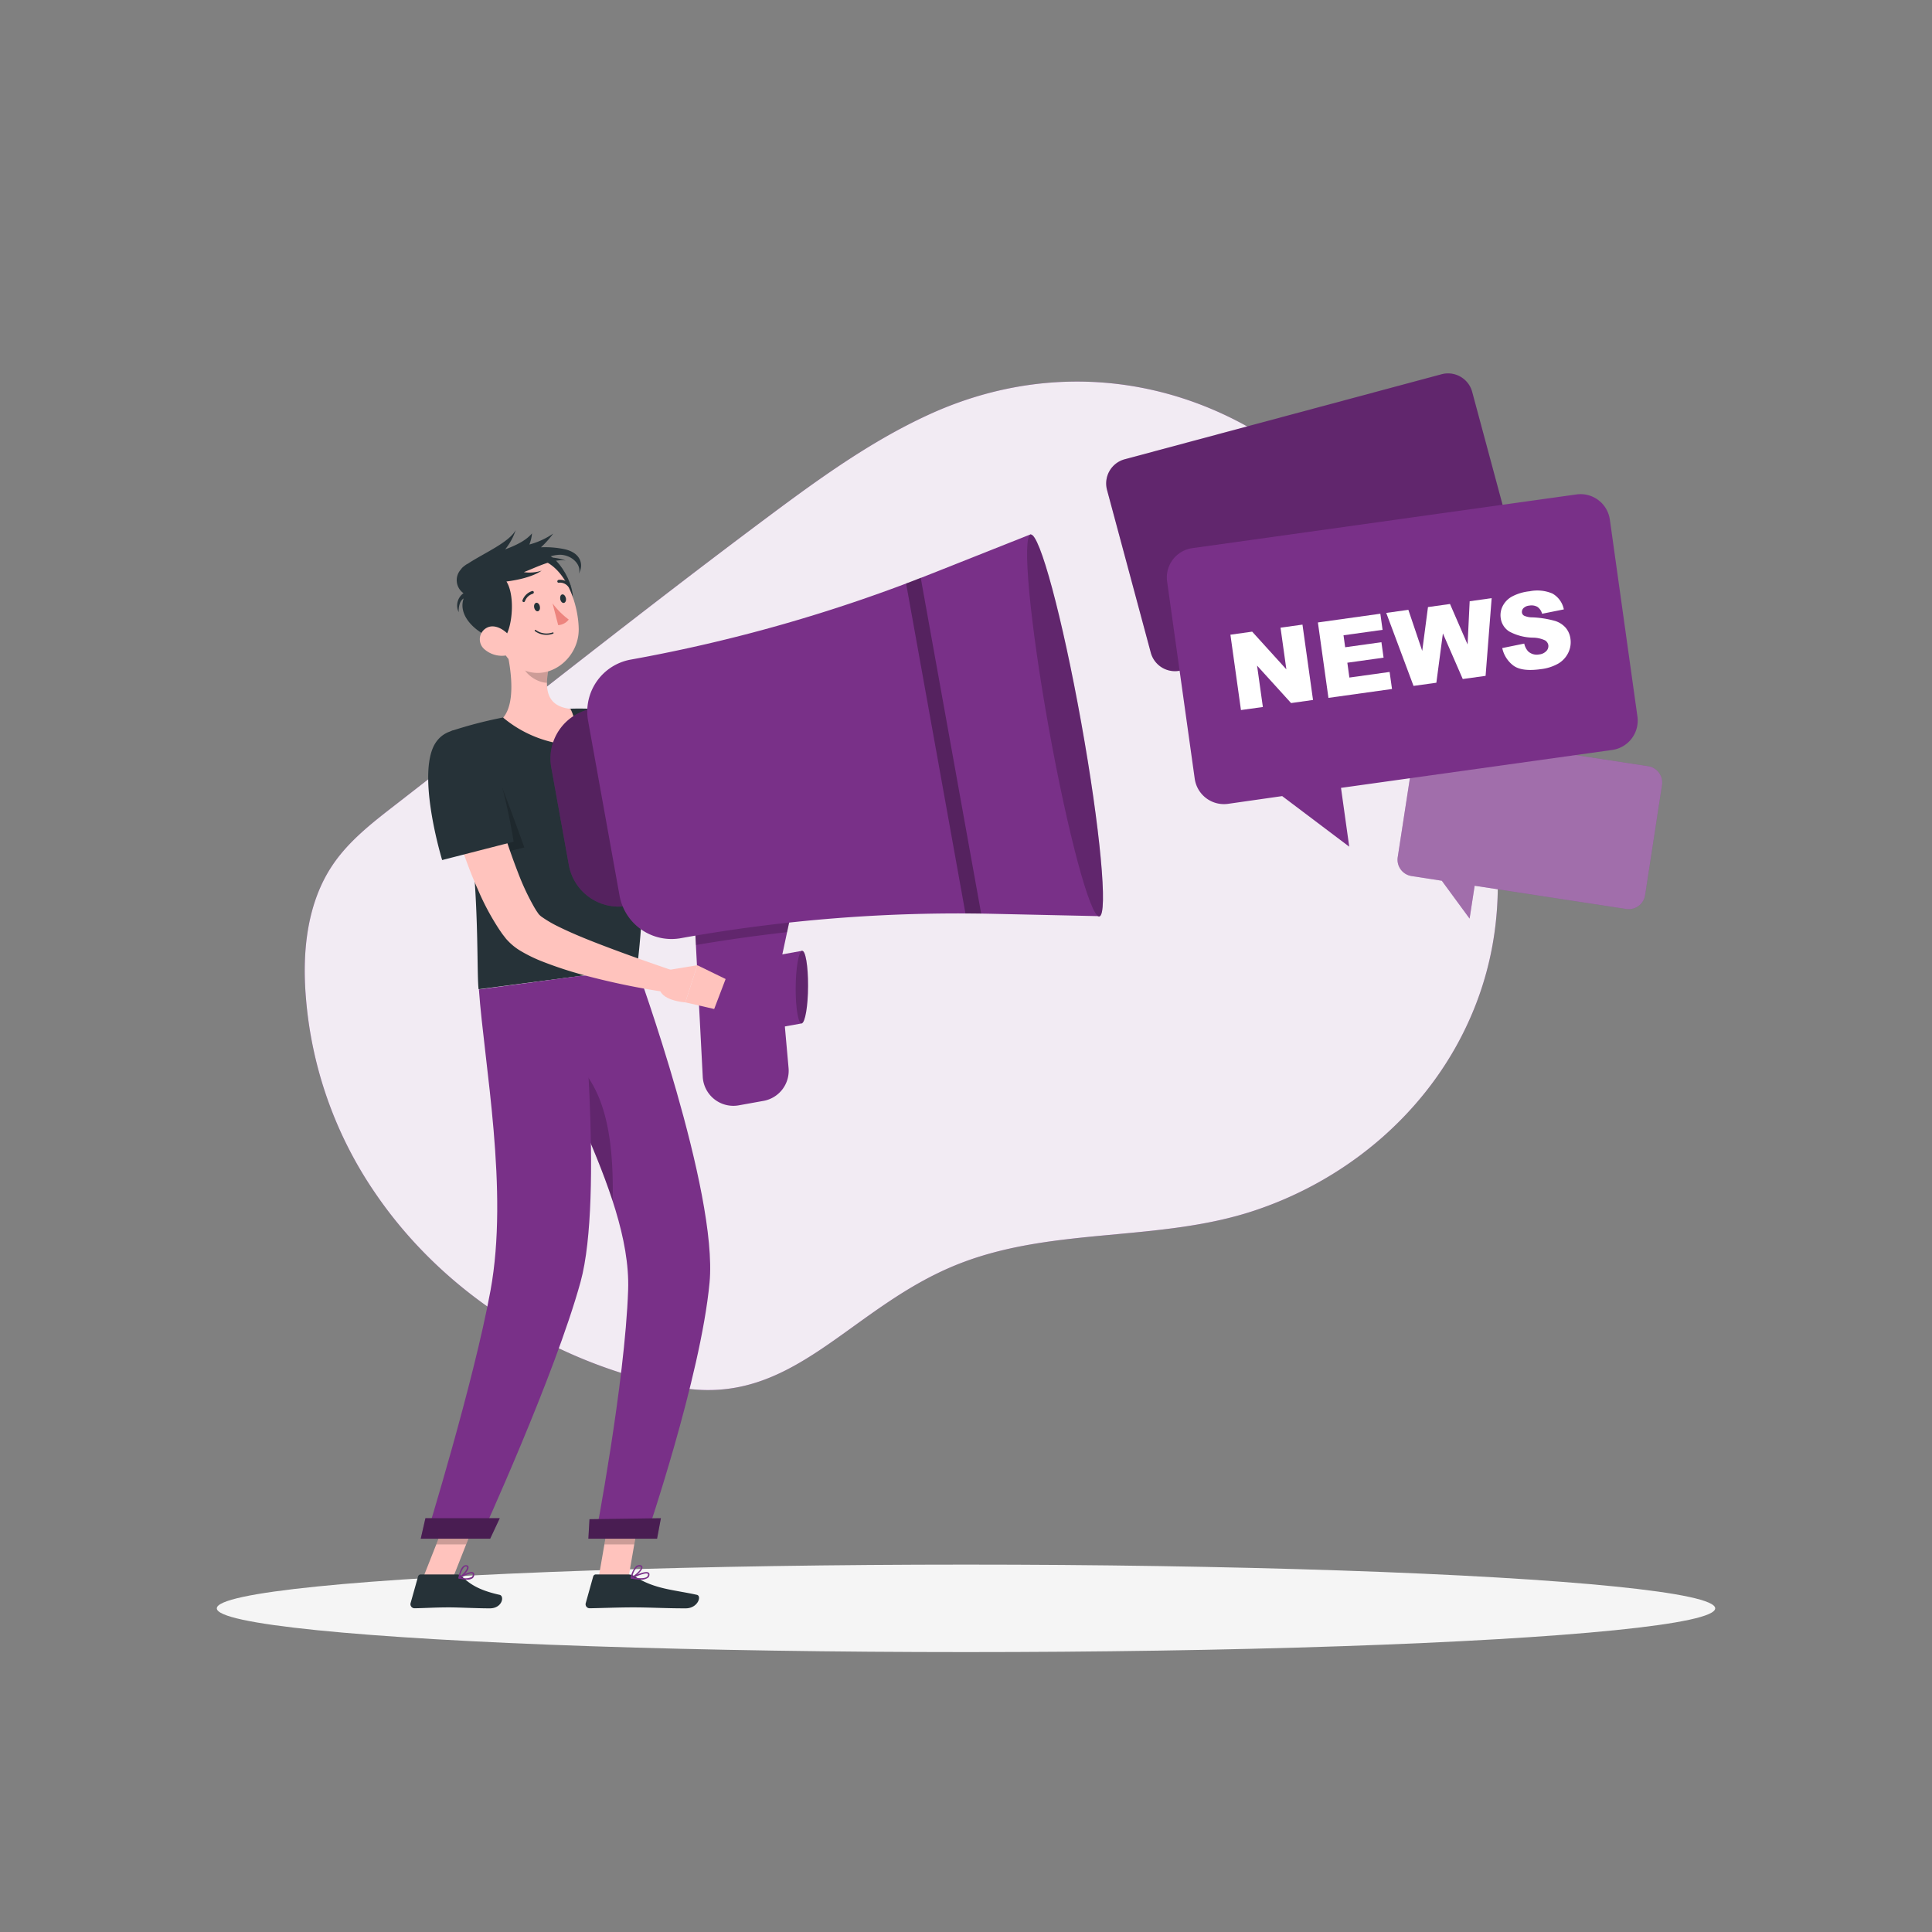 <svg xmlns="http://www.w3.org/2000/svg" viewBox="0 0 500 500"><rect x="0" y="0" width="500" height="500" fill="#808080" stroke="none"/><g id="freepik--background-simple--inject-84"><path d="M97.05,308.69c17.5,25.75,45.88,43.89,77.47,50.16,31,6.17,45.22-21.17,74.87-32.24,24.06-9,50.85-5.25,75.09-13.26,23.13-7.64,43.16-24,54.14-45.92,14.29-28.49,9.89-58.21-1.38-86.74-7-17.66-15.05-34.37-27.75-48.69-28.1-31.71-70.44-42.54-109.32-24.6-14.87,6.85-28.24,16.52-41.36,26.31-32.68,24.38-64.55,49.83-96.78,74.81-5.81,4.51-11.72,9.12-15.86,15.21-6.72,9.88-8,22.55-7,34.47A104.15,104.15,0,0,0,97.05,308.69Z" style="fill:#793088"></path><path d="M97.05,308.69c17.5,25.75,45.88,43.89,77.47,50.16,31,6.17,45.22-21.17,74.87-32.24,24.06-9,50.85-5.25,75.09-13.26,23.13-7.64,43.16-24,54.14-45.92,14.29-28.49,9.89-58.21-1.38-86.74-7-17.66-15.05-34.37-27.75-48.69-28.1-31.71-70.44-42.54-109.32-24.6-14.87,6.85-28.24,16.52-41.36,26.31-32.68,24.38-64.55,49.83-96.78,74.81-5.81,4.51-11.72,9.12-15.86,15.21-6.72,9.88-8,22.55-7,34.47A104.15,104.15,0,0,0,97.05,308.69Z" style="fill:#fff;opacity:0.9"></path></g><g id="freepik--Shadow--inject-84"><ellipse id="freepik--path--inject-84" cx="250" cy="416.24" rx="193.89" ry="11.32" style="fill:#f5f5f5"></ellipse></g><g id="freepik--Character--inject-84"><polygon points="154.92 408.35 162.65 408.35 165.74 390.46 158.01 390.46 154.92 408.35" style="fill:#ffc3bd"></polygon><polygon points="109.49 408.35 117.22 408.35 124.28 390.46 116.55 390.46 109.49 408.35" style="fill:#ffc3bd"></polygon><path d="M118.3,407.46h-9.42a.72.72,0,0,0-.68.52l-1.93,6.87a1.06,1.06,0,0,0,1,1.37c3-.05,5.26-.23,9.07-.23,2.35,0,7.17.25,10.42.25s3.85-3.21,2.54-3.5c-5.88-1.3-8-3.1-9.82-4.81A1.78,1.78,0,0,0,118.3,407.46Z" style="fill:#263238"></path><path d="M162.64,407.46h-8.43a.73.73,0,0,0-.69.52l-1.92,6.87a1.05,1.05,0,0,0,1,1.37c3-.05,7.45-.23,11.27-.23,4.48,0,8.32.25,13.57.25,3.17,0,4.23-3.21,2.92-3.5-6-1.32-10.89-1.46-15.92-4.68A3.41,3.41,0,0,0,162.64,407.46Z" style="fill:#263238"></path><path d="M162.24,187.09c4.08,2.56,8.37,5.14,12.6,7.59s8.53,4.83,12.83,6.89c1.07.53,2.14,1,3.21,1.48.53.24,1.06.43,1.59.65l.8.33.65.24a7.81,7.81,0,0,0,4.37.55,8.06,8.06,0,0,0,4.15-2.57,19.39,19.39,0,0,0,1.93-2.44c.3-.45.59-.92.86-1.4L206,197l5.66,1.3a20.93,20.93,0,0,1-.37,2.24c-.16.7-.34,1.4-.56,2.1a20.24,20.24,0,0,1-1.77,4.12,17.66,17.66,0,0,1-3,3.87,14.72,14.72,0,0,1-4.42,3,14.94,14.94,0,0,1-5.35,1.22,17.89,17.89,0,0,1-5.13-.51c-.38-.09-.84-.19-1.16-.3l-1-.31c-.65-.21-1.32-.41-1.95-.64-1.26-.47-2.56-.91-3.77-1.43a140.15,140.15,0,0,1-14.11-6.79c-2.27-1.24-4.51-2.51-6.71-3.85s-4.37-2.66-6.58-4.15Z" style="fill:#ffc3bd"></path><path d="M150.61,194.22c1.53,7.38,20.1,18,20.1,18l6.77-17.79s-5.29-3.31-13.19-8.59S148.92,186.12,150.61,194.22Z" style="fill:#263238"></path><path d="M203.85,199.85l5.37-8.43,4,9.18s-3.18,4.82-8.09,2.34Z" style="fill:#ffc3bd"></path><polygon points="216.07 188.23 218.7 195.11 213.23 200.59 209.22 191.42 216.07 188.23" style="fill:#ffc3bd"></polygon><polygon points="165.74 390.47 164.14 399.69 156.42 399.69 158.01 390.47 165.74 390.47" style="opacity:0.2"></polygon><polygon points="116.55 390.47 124.28 390.47 120.63 399.69 112.91 399.69 116.55 390.47" style="opacity:0.2"></polygon><path d="M159.57,184s10.73,22.12,5.29,66.64l-41,5.38c-.74-6.3,1-37.73-7.27-66.78a111.17,111.17,0,0,1,13.59-3.55,151.52,151.52,0,0,1,17.41-2.28A75.3,75.3,0,0,1,159.57,184Z" style="fill:#263238"></path><path d="M116.63,189.26l.18-.06c4-1.12,8.61,3.1,11.07,9.26,3.59,9,7.82,20.87,7.82,20.87l-13.25,3.17A182.67,182.67,0,0,0,116.63,189.26Z" style="opacity:0.2"></path><path d="M130.51,165.73c1.51,5.5,3.35,15.7-.29,20a30.87,30.87,0,0,0,16.61,7c3.83-4.07.8-9.27.8-9.27-6.36-.69-6.53-5.38-5.76-9.91Z" style="fill:#ffc3bd"></path><path d="M162.42,234.42h0l-9.19-51h0a13.08,13.08,0,0,0-10.56,15.19l4.55,25.28A13.09,13.09,0,0,0,162.42,234.42Z" style="fill:#793088"></path><path d="M162.42,234.42h0l-9.19-51h0a13.08,13.08,0,0,0-10.56,15.19l4.55,25.28A13.09,13.09,0,0,0,162.42,234.42Z" style="opacity:0.3"></path><path d="M197.63,284.9l-6.44,1.16a7.93,7.93,0,0,1-9.32-7.39l-2.65-51a7.91,7.91,0,0,1,6.51-8.21l11.91-2.15a7.93,7.93,0,0,1,9.15,9.45L202,249.18a8,8,0,0,0-.14,2.35l2.22,24.87A7.92,7.92,0,0,1,197.63,284.9Z" style="fill:#793088"></path><path d="M197.64,217.29l-11.91,2.14a7.93,7.93,0,0,0-6.51,8.21l.87,16.93q11.78-2,23.62-3.33l3.08-14.52A7.92,7.92,0,0,0,197.64,217.29Z" style="opacity:0.2"></path><polygon points="207.48 264.86 196.65 266.8 196.74 248.02 207.57 246.07 207.48 264.86" style="fill:#793088"></polygon><path d="M209.12,255.17c0,5.19-.76,9.53-1.64,9.68s-1.58-3.91-1.56-9.1.76-9.52,1.65-9.68S209.15,250,209.12,255.17Z" style="fill:#793088"></path><path d="M209.12,255.17c0,5.19-.76,9.53-1.64,9.68s-1.58-3.91-1.56-9.1.76-9.52,1.65-9.68S209.15,250,209.12,255.17Z" style="opacity:0.2"></path><path d="M163.2,170.71h0a13.67,13.67,0,0,0-11,15.86l8.14,45.23a13.66,13.66,0,0,0,15.86,11h0a405.94,405.94,0,0,1,80.57-6.31l27.77.61-17.78-98.83-25.82,10.25A405.17,405.17,0,0,1,163.2,170.71Z" style="fill:#793088"></path><path d="M234.5,151l15.36,85.41c1.35,0,2.71,0,4.06,0l-15.64-86.9C237,150.07,235.76,150.55,234.5,151Z" style="opacity:0.3"></path><path d="M279.82,187c4.91,27.29,7,49.75,4.7,50.17s-8.17-21.37-13.08-48.66-7-49.75-4.7-50.17S274.91,159.66,279.82,187Z" style="fill:#793088"></path><path d="M279.82,187c4.91,27.29,7,49.75,4.7,50.17s-8.17-21.37-13.08-48.66-7-49.75-4.7-50.17S274.91,159.66,279.82,187Z" style="opacity:0.2"></path><path d="M135.14,168.91l6.72,4.61a18.4,18.4,0,0,0-.31,3.18c-2.41,0-5.88-2.24-6.32-4.72A8.56,8.56,0,0,1,135.14,168.91Z" style="opacity:0.2"></path><path d="M140.81,143.28c4.06.37,10.18,11.28,6.11,15.12S133.12,142.57,140.81,143.28Z" style="fill:#263238"></path><path d="M126.56,158.84c2.37,7.2,3.38,11.55,8.08,14.13,7.06,3.88,15.28-2.38,15.13-10.27-.13-7.1-4-17.68-11.94-18.3A11.11,11.11,0,0,0,126.56,158.84Z" style="fill:#ffc3bd"></path><path d="M146,142.11a24.52,24.52,0,0,0-6-.47,24.55,24.55,0,0,0,3.17-3.55,20,20,0,0,1-6.17,2.83,10,10,0,0,0,.68-2.88c-1.53,1.84-4.13,3.09-6.94,4.14a16.21,16.21,0,0,0,2.73-5c-1.75,3.23-8.32,6-12.46,8.75l-.06,0a6.74,6.74,0,0,0-.83.58l0,0a3.36,3.36,0,0,0-.86.88,4.11,4.11,0,0,0,.7,6.13,3.91,3.91,0,0,0-1.25,4.91c-.06-1.4.27-2.93,1.28-3.55-1.7,4.92,4,9.56,9.08,10.87,3,.76,4.84-10.72,2-15.26,3.85-.49,7.14-1.45,9.11-2.81a10.16,10.16,0,0,1-4.6.39c3.7-1.46,7.68-3.52,10.82-3a13.44,13.44,0,0,0-4.72-.81,9.25,9.25,0,0,1,3.35-.69c3.37.14,5.59,3,4.73,4.92C151.05,146.42,150.58,143.08,146,142.11Z" style="fill:#263238"></path><path d="M125.34,168a6.88,6.88,0,0,0,5.18,1.69c2.53-.24,3-2.76,1.68-4.7-1.22-1.74-4-3.72-6.24-2.51A3.37,3.37,0,0,0,125.34,168Z" style="fill:#ffc3bd"></path><path d="M164.86,250.66s21,57.73,18.77,81.28c-2.29,24.51-16.48,66-16.48,66H154.06s7.68-40,8.5-64.09c.89-26.23-23.15-59.4-24.62-79.61Z" style="fill:#793088"></path><path d="M143.44,270.56a5.76,5.76,0,0,0-1.52-.69c4.6,12.39,12.05,26.84,16.63,40.94C159.05,287.5,154,277.12,143.44,270.56Z" style="opacity:0.2"></path><path d="M150.33,252.57s6,57.1-.09,79.21c-6.67,24.22-25.87,66.12-25.87,66.12H110.22S122.54,358,126.94,334c4.78-26-1.63-58.61-3-77.94Z" style="fill:#793088"></path><polygon points="126.86 398.21 108.89 398.21 110.1 392.91 129.34 392.91 126.86 398.21" style="fill:#793088"></polygon><polygon points="126.86 398.21 108.89 398.21 110.1 392.91 129.34 392.91 126.86 398.21" style="opacity:0.4"></polygon><polygon points="170.05 398.21 152.27 398.21 152.56 393.17 171.04 392.91 170.05 398.21" style="fill:#793088"></polygon><polygon points="170.05 398.21 152.27 398.21 152.56 393.17 171.04 392.91 170.05 398.21" style="opacity:0.4"></polygon><path d="M138.27,157.33c.15.59.6,1,1,.85s.58-.71.43-1.31-.6-1-1-.85S138.11,156.73,138.27,157.33Z" style="fill:#263238"></path><path d="M145,155.16c.16.6.6,1,1,.86s.59-.72.43-1.31-.6-1-1-.86S144.89,154.56,145,155.16Z" style="fill:#263238"></path><path d="M143,156.15a20.48,20.48,0,0,0,4.19,4.19,3.75,3.75,0,0,1-2.73,1.45Z" style="fill:#ed847e"></path><path d="M143.12,164a5,5,0,0,1-4.69-.68.18.18,0,0,1,0-.26.18.18,0,0,1,.25,0,4.74,4.74,0,0,0,4.36.61.17.17,0,0,1,.22.12A.2.2,0,0,1,143.12,164Z" style="fill:#263238"></path><path d="M135.66,155.8a.45.45,0,0,1-.23,0,.35.35,0,0,1-.2-.47,3.91,3.91,0,0,1,2.49-2.37.35.35,0,0,1,.43.27.41.41,0,0,1-.29.45h0a3.12,3.12,0,0,0-2,1.89A.42.42,0,0,1,135.66,155.8Z" style="fill:#263238"></path><path d="M147.41,151.89a.36.36,0,0,1-.37-.09,2.73,2.73,0,0,0-2.4-1,.33.33,0,0,1-.4-.29.4.4,0,0,1,.31-.43,3.37,3.37,0,0,1,3,1.17.38.38,0,0,1,0,.52A.29.29,0,0,1,147.41,151.89Z" style="fill:#263238"></path><path d="M124.86,195.5c.86,3.35,1.76,6.87,2.73,10.28s1.94,6.84,3,10.2,2.24,6.68,3.49,9.9a62.88,62.88,0,0,0,4.23,9c.2.31.39.67.59.95l.31.45.15.22s0,0,0,0a4.39,4.39,0,0,0,1,.89,30.23,30.23,0,0,0,4,2.34c3,1.49,6.27,2.86,9.57,4.15,6.62,2.58,13.48,5,20.28,7.32l-1.32,5.65a187.47,187.47,0,0,1-21.76-4.48,100,100,0,0,1-10.84-3.56,37.88,37.88,0,0,1-5.64-2.76,15.08,15.08,0,0,1-3.2-2.57L131,243l-.25-.32-.51-.66c-.35-.44-.62-.87-.93-1.31a65.14,65.14,0,0,1-5.62-10.47c-1.56-3.49-2.88-7-4.11-10.57a201,201,0,0,1-6.17-21.51Z" style="fill:#ffc3bd"></path><path d="M112.05,193.51c-3.8,8.86,2.38,29.07,2.38,29.07l18.5-4.75A152.73,152.73,0,0,0,128,196.76C124.8,187.29,115,186.69,112.05,193.51Z" style="fill:#263238"></path><path d="M120.78,408.81a8.85,8.85,0,0,1-2-.28.18.18,0,0,1-.13-.15.2.2,0,0,1,.1-.18c.29-.18,2.87-1.71,3.7-1.27a.54.54,0,0,1,.28.52,1.17,1.17,0,0,1-.43,1A2.42,2.42,0,0,1,120.78,408.81Zm-1.46-.54a3.77,3.77,0,0,0,2.75-.14.79.79,0,0,0,.29-.66.24.24,0,0,0-.11-.22C121.82,407,120.36,407.69,119.32,408.27Z" style="fill:#793088"></path><path d="M118.81,408.53l-.09,0a.17.17,0,0,1-.08-.16c0-.1.33-2.33,1.27-3.06a1,1,0,0,1,.79-.23.55.55,0,0,1,.56.47c.11.87-1.53,2.56-2.36,3A.13.13,0,0,1,118.81,408.53Zm1.75-3.13a.72.72,0,0,0-.43.16,4.7,4.7,0,0,0-1.06,2.42c.83-.6,1.89-1.88,1.82-2.39,0,0,0-.15-.25-.18Z" style="fill:#793088"></path><path d="M165.78,408.81a12.78,12.78,0,0,1-2.41-.28.16.16,0,0,1-.14-.15.19.19,0,0,1,.11-.19c.36-.18,3.55-1.76,4.46-1.23a.55.55,0,0,1,.28.48,1.09,1.09,0,0,1-.4.89A3,3,0,0,1,165.78,408.81Zm-1.79-.54c1.69.28,3,.21,3.46-.21a.71.71,0,0,0,.26-.59.2.2,0,0,0-.1-.19C167.11,407,165.3,407.66,164,408.27Z" style="fill:#793088"></path><path d="M163.4,408.53a.17.17,0,0,1-.1,0,.18.18,0,0,1-.07-.17,5.52,5.52,0,0,1,1.37-3,1.43,1.43,0,0,1,1-.32c.5.06.63.31.66.52.09.87-1.86,2.54-2.81,3Zm2.07-3.13a1,1,0,0,0-.65.24,4.54,4.54,0,0,0-1.16,2.38c1-.57,2.32-1.88,2.26-2.41,0,0,0-.17-.34-.2Z" style="fill:#793088"></path><path d="M172.74,251.07l7.73-1.27-3.11,9.61s-6.74-.39-6.73-4.07Z" style="fill:#ffc3bd"></path><polygon points="187.79 253.37 184.83 261.13 177.36 259.41 180.47 249.8 187.79 253.37" style="fill:#ffc3bd"></polygon></g><g id="freepik--News--inject-84"><path d="M392.33,143.53,381,101.43a6.47,6.47,0,0,0-7.93-4.57l-82,22a6.48,6.48,0,0,0-4.57,7.94l11.32,42.1a6.48,6.48,0,0,0,7.93,4.58l11.57-3.11,15.93,9.17L329.86,167l57.9-15.56A6.48,6.48,0,0,0,392.33,143.53Z" style="fill:#793088"></path><path d="M392.33,143.53,381,101.43a6.47,6.47,0,0,0-7.93-4.57l-82,22a6.48,6.48,0,0,0-4.57,7.94l11.32,42.1a6.48,6.48,0,0,0,7.93,4.58l11.57-3.11,15.93,9.17L329.86,167l57.9-15.56A6.48,6.48,0,0,0,392.33,143.53Z" style="opacity:0.2"></path><path d="M425.74,231.68l4.38-28.5a4.28,4.28,0,0,0-3.58-4.88L371,189.76a4.27,4.27,0,0,0-4.88,3.58l-4.39,28.5a4.28,4.28,0,0,0,3.58,4.88l7.83,1.21,7.19,9.8,1.31-8.5,39.18,6A4.28,4.28,0,0,0,425.74,231.68Z" style="fill:#793088"></path><path d="M425.74,231.68l4.38-28.5a4.28,4.28,0,0,0-3.58-4.88L371,189.76a4.27,4.27,0,0,0-4.88,3.58l-4.39,28.5a4.28,4.28,0,0,0,3.58,4.88l7.83,1.21,7.19,9.8,1.31-8.5,39.18,6A4.28,4.28,0,0,0,425.74,231.68Z" style="fill:#fff;opacity:0.3"></path><path d="M423.77,185.48l-7.14-51a7.66,7.66,0,0,0-8.65-6.52l-99.41,13.9a7.66,7.66,0,0,0-6.52,8.65l7.14,51a7.64,7.64,0,0,0,8.64,6.52l14-2,17.35,13.09-2.13-15.22,70.17-9.81A7.67,7.67,0,0,0,423.77,185.48Z" style="fill:#793088"></path><path d="M318.43,164.26l5.63-.79,8.85,9.76-1.51-10.79,5.68-.79,2.73,19.5-5.68.8-8.8-9.69,1.5,10.71-5.67.79Z" style="fill:#fff"></path><path d="M341.07,161.09l16.16-2.26.58,4.17-10.11,1.41.43,3.1,9.38-1.31.56,4-9.38,1.31.53,3.84,10.41-1.45.62,4.41-16.45,2.3Z" style="fill:#fff"></path><path d="M358.76,158.62l5.72-.8,3.59,10.63,1.49-11.34,5.7-.8,4.55,10.48.54-11.19,5.69-.8-1.57,20.11-5.91.82-5.14-11.8-1.69,12.76-5.91.82Z" style="fill:#fff"></path><path d="M388.78,167.72l5.69-1.16a4.4,4.4,0,0,0,1,2,3.25,3.25,0,0,0,2.83.81,2.94,2.94,0,0,0,1.9-.89,1.84,1.84,0,0,0,.51-1.5,1.82,1.82,0,0,0-.86-1.26,7.74,7.74,0,0,0-3.24-.7,13.3,13.3,0,0,1-6-1.58,4.82,4.82,0,0,1-2.23-3.52,5.16,5.16,0,0,1,.48-3,5.87,5.87,0,0,1,2.32-2.47,12.39,12.39,0,0,1,4.69-1.43,10,10,0,0,1,5.9.59,6.06,6.06,0,0,1,2.95,4.1l-5.63,1.13a3.11,3.11,0,0,0-1.22-1.79,3.16,3.16,0,0,0-2.09-.32,2.42,2.42,0,0,0-1.52.67,1.39,1.39,0,0,0-.38,1.16,1.1,1.1,0,0,0,.56.78,5.05,5.05,0,0,0,2.12.43,25.69,25.69,0,0,1,5.9.93,6.07,6.07,0,0,1,2.79,1.82,5.53,5.53,0,0,1,1.18,2.78,6.22,6.22,0,0,1-.55,3.6,6.58,6.58,0,0,1-2.56,2.81,11.81,11.81,0,0,1-4.59,1.47q-5,.7-7.16-1A7.69,7.69,0,0,1,388.78,167.72Z" style="fill:#fff"></path></g></svg>